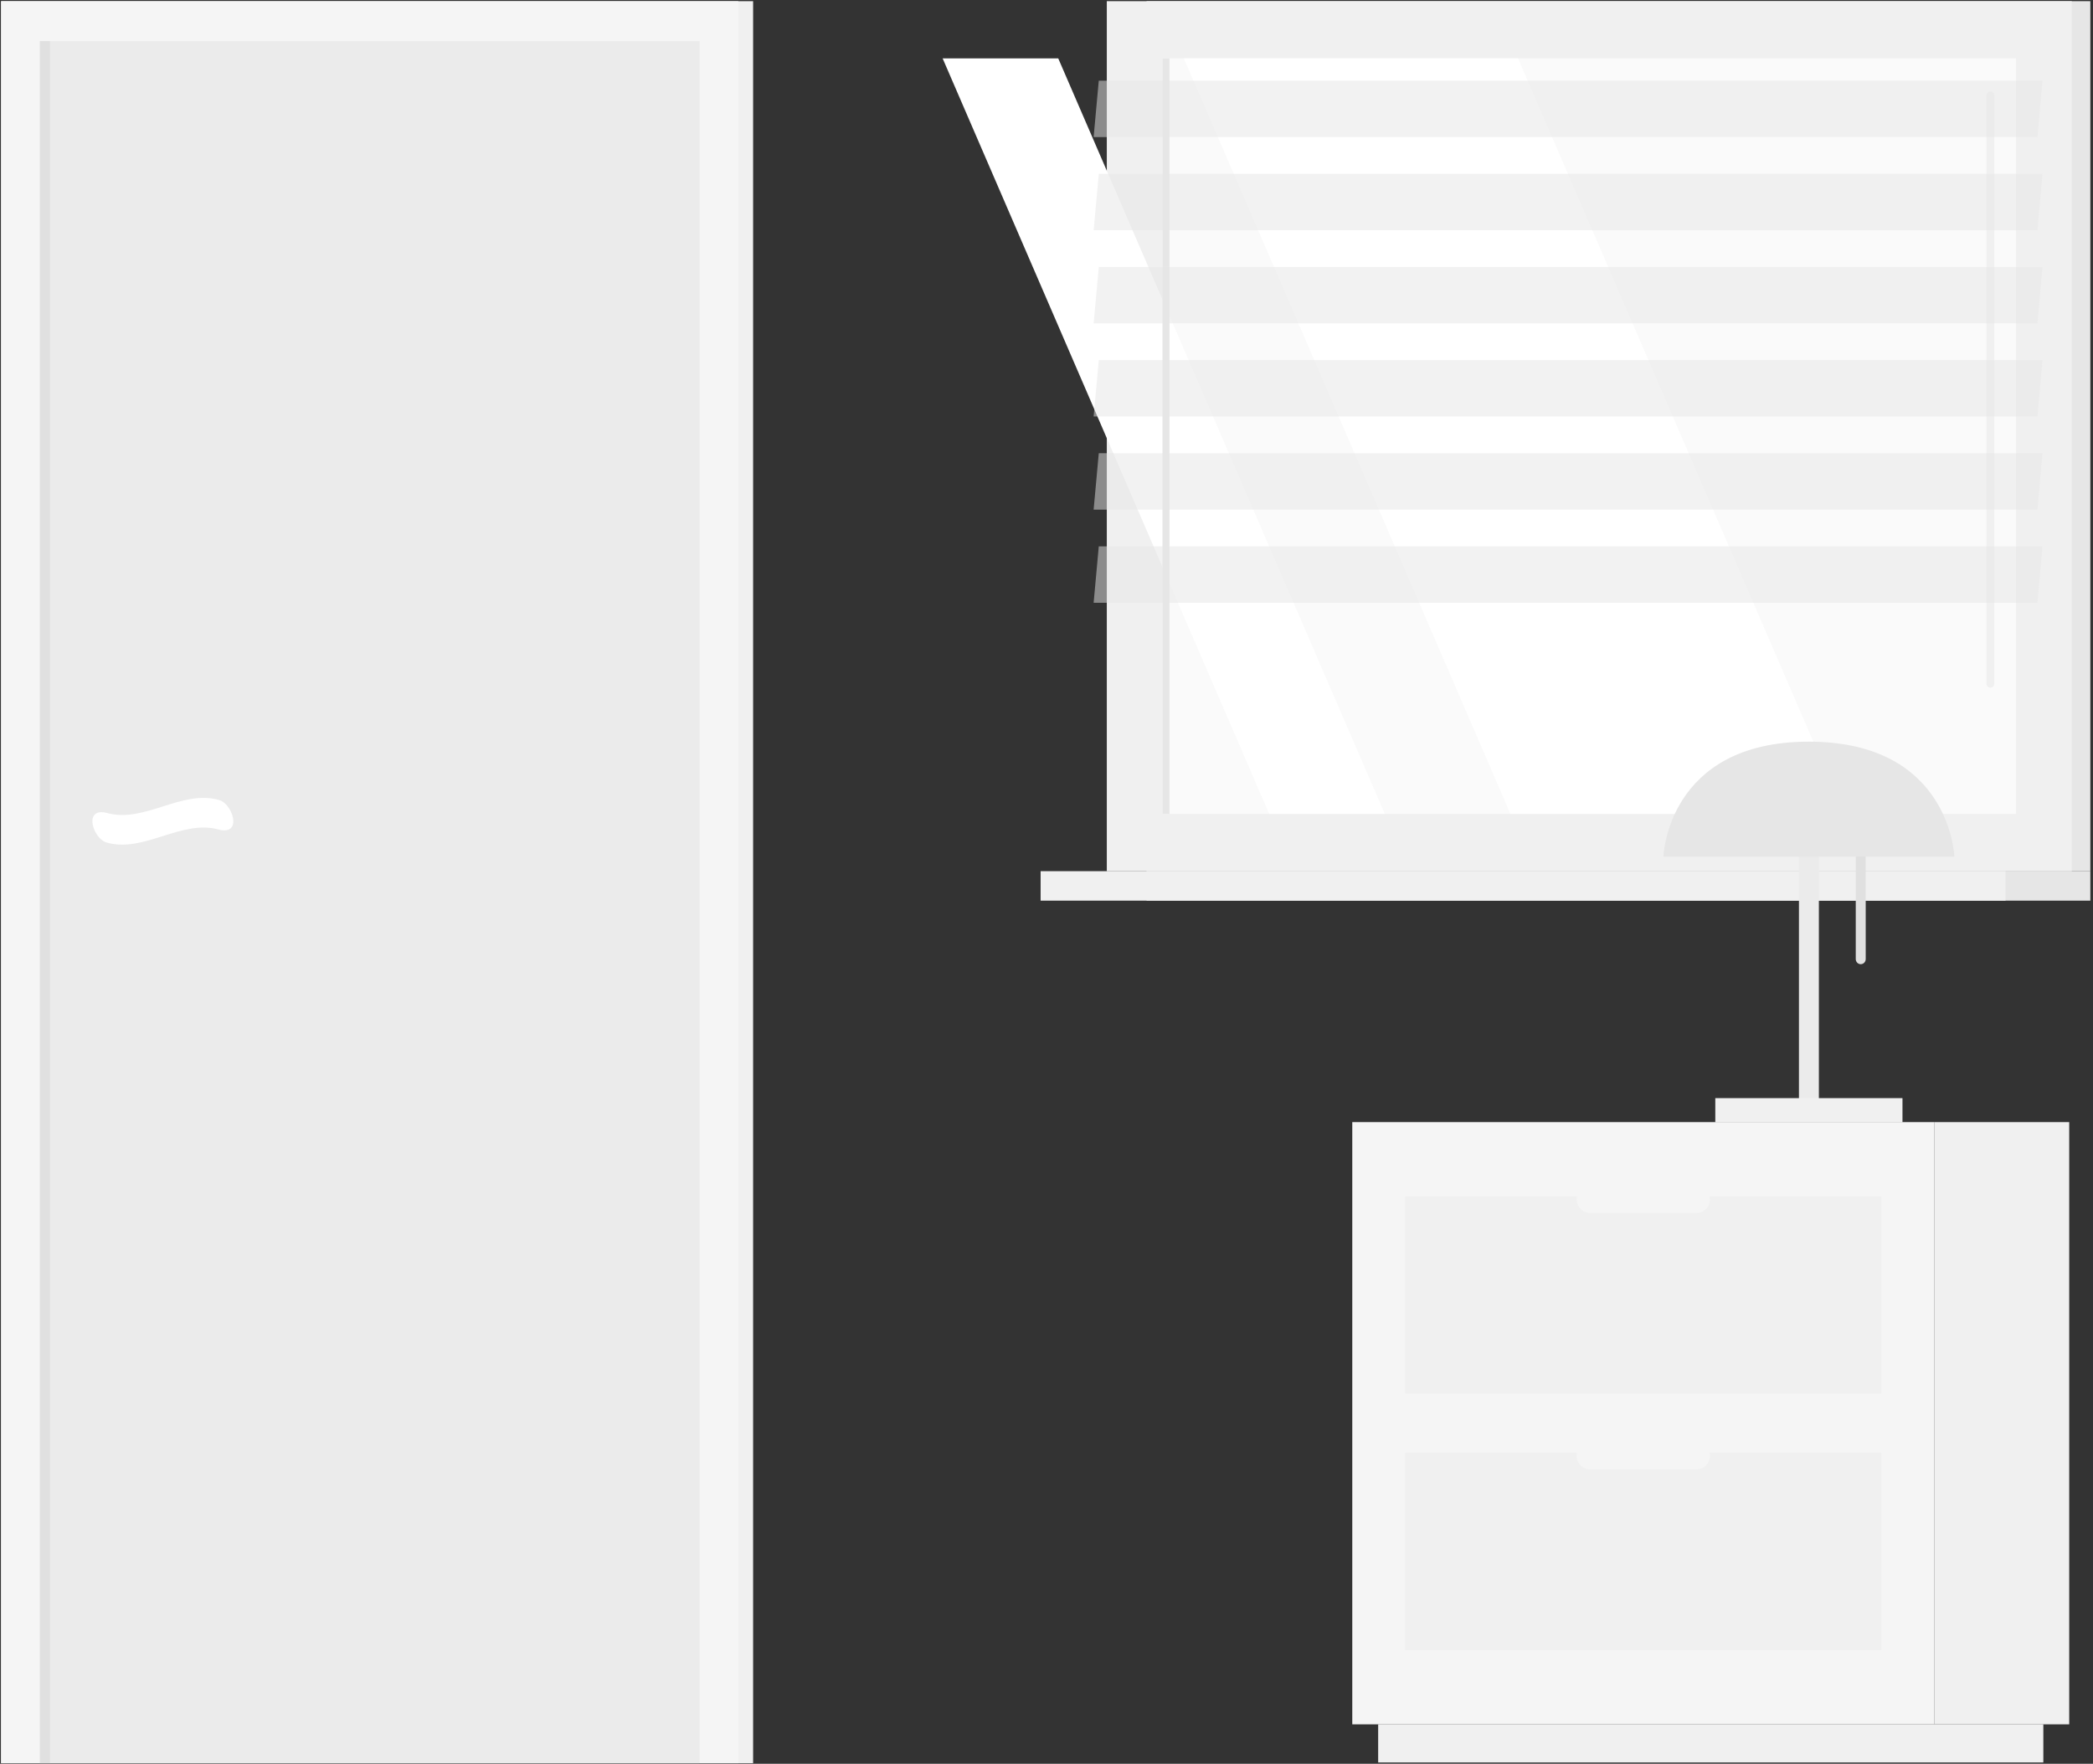 <svg width="712" height="600" viewBox="0 0 712 600" fill="none" xmlns="http://www.w3.org/2000/svg">
<rect x="0" y="0" width="712" height="600" fill="#333333" stroke="none"/>
<path d="M390.052 296.374L711.094 296.374V0.395L390.052 0.395L390.052 296.374Z" fill="#E6E6E6"/>
<path d="M376.515 296.374L704.764 296.374V0.395L376.515 0.395L376.515 296.374Z" fill="#F0F0F0"/>
<path d="M390.052 306.38L711.094 306.38V296.354L390.052 296.354V306.38Z" fill="#E6E6E6"/>
<path d="M353.997 306.38L682.246 306.38V296.354L353.997 296.354V306.38Z" fill="#F0F0F0"/>
<path d="M685.83 276.862V19.866L395.428 19.866V276.862H685.83Z" fill="#FAFAFA"/>
<path d="M627.491 276.862L516.406 19.866H402.73L513.815 276.862H627.491Z" fill="white"/>
<path d="M677.084 233.929C677.824 233.929 678.428 233.307 678.428 232.545V32.539C678.428 31.777 677.824 31.155 677.084 31.155C676.344 31.155 675.74 31.777 675.74 32.539V232.525C675.74 233.287 676.344 233.909 677.084 233.909V233.929Z" fill="#F0F0F0"/>
<path d="M471.082 276.862L359.997 19.866H320.67L431.755 276.862H471.082Z" fill="white"/>
<path d="M397.844 276.862V19.866H395.448V276.862H397.844Z" fill="#E6E6E6"/>
<g opacity="0.5">
<path d="M372.033 46.636H693.095L694.828 27.446H373.786L372.033 46.636Z" fill="#E6E6E6"/>
<path d="M372.033 78.319H693.095L694.828 59.129H373.786L372.033 78.319Z" fill="#E6E6E6"/>
<path d="M372.033 110.003H693.095L694.828 90.812H373.786L372.033 110.003Z" fill="#E6E6E6"/>
<path d="M372.033 141.686H693.095L694.828 122.496H373.786L372.033 141.686Z" fill="#E6E6E6"/>
<path d="M372.033 173.369H693.095L694.828 154.179H373.786L372.033 173.369Z" fill="#E6E6E6"/>
<path d="M372.033 205.053H693.095L694.828 185.862H373.786L372.033 205.053Z" fill="#E6E6E6"/>
</g>
<path d="M0.367 599.812H256.195L256.195 0.394H0.367L0.367 599.812Z" fill="#F0F0F0"/>
<path d="M0.369 599.812H251.152L251.152 0.394H0.369L0.369 599.812Z" fill="#F5F5F5"/>
<path d="M237.965 599.812L237.965 13.991L13.594 13.991L13.594 599.812H237.965Z" fill="#EBEBEB"/>
<path d="M74.483 282.216C61.763 278.606 49.044 290.237 36.325 286.627C33.637 285.886 31.436 282.156 31.436 279.368C31.436 276.601 33.637 275.799 36.325 276.541C49.044 280.15 61.763 268.52 74.483 272.129C77.171 272.871 79.372 276.621 79.372 279.388C79.372 282.156 77.171 282.958 74.483 282.216Z" fill="white"/>
<path d="M17.002 599.812L17.002 13.991H13.574L13.574 599.812H17.002Z" fill="#E0E0E0"/>
<path d="M658.017 586.577H703.908V381.718H658.017V586.577Z" fill="#F0F0F0"/>
<path d="M468.826 599.551H695.105V586.577H468.826V599.551Z" fill="#F0F0F0"/>
<path d="M658.036 381.718H460.02V586.577H658.036V381.718Z" fill="#F5F5F5"/>
<path d="M639.978 406.944H478.055V474.121H639.978V406.944Z" fill="#F0F0F0"/>
<path d="M639.978 494.174H478.055V561.35H639.978V494.174Z" fill="#F0F0F0"/>
<path d="M540.855 412.599H577.202C579.676 412.599 581.682 410.538 581.682 407.997C581.682 405.455 579.676 403.395 577.202 403.395H540.855C538.381 403.395 536.375 405.455 536.375 407.997C536.375 410.538 538.381 412.599 540.855 412.599Z" fill="#F5F5F5"/>
<path d="M540.835 499.849H577.202C579.656 499.849 581.682 497.783 581.682 495.236C581.682 492.71 579.675 490.624 577.202 490.624H540.835C538.381 490.624 536.355 492.69 536.355 495.236C536.355 497.763 538.362 499.849 540.835 499.849Z" fill="#F5F5F5"/>
<path d="M615.358 377.687C613.488 377.687 611.969 376.123 611.969 374.198V267.758C611.969 265.833 613.488 264.269 615.358 264.269C617.228 264.269 618.747 265.833 618.747 267.758V374.198C618.747 376.123 617.228 377.687 615.358 377.687Z" fill="#EBEBEB"/>
<path d="M647.188 373.556H583.514V381.818H647.188V373.556Z" fill="#F0F0F0"/>
<path d="M632.988 327.996C632.053 327.996 631.293 327.214 631.293 326.252V273.032C631.293 272.069 632.053 271.287 632.988 271.287C633.923 271.287 634.682 272.069 634.682 273.032V326.252C634.682 327.214 633.923 327.996 632.988 327.996Z" fill="#E0E0E0"/>
<path d="M565.846 291.42C565.846 291.42 567.112 252.297 615.34 252.297C663.568 252.297 664.835 291.42 664.835 291.42H565.826H565.846Z" fill="#E6E6E6"/>
</svg>
